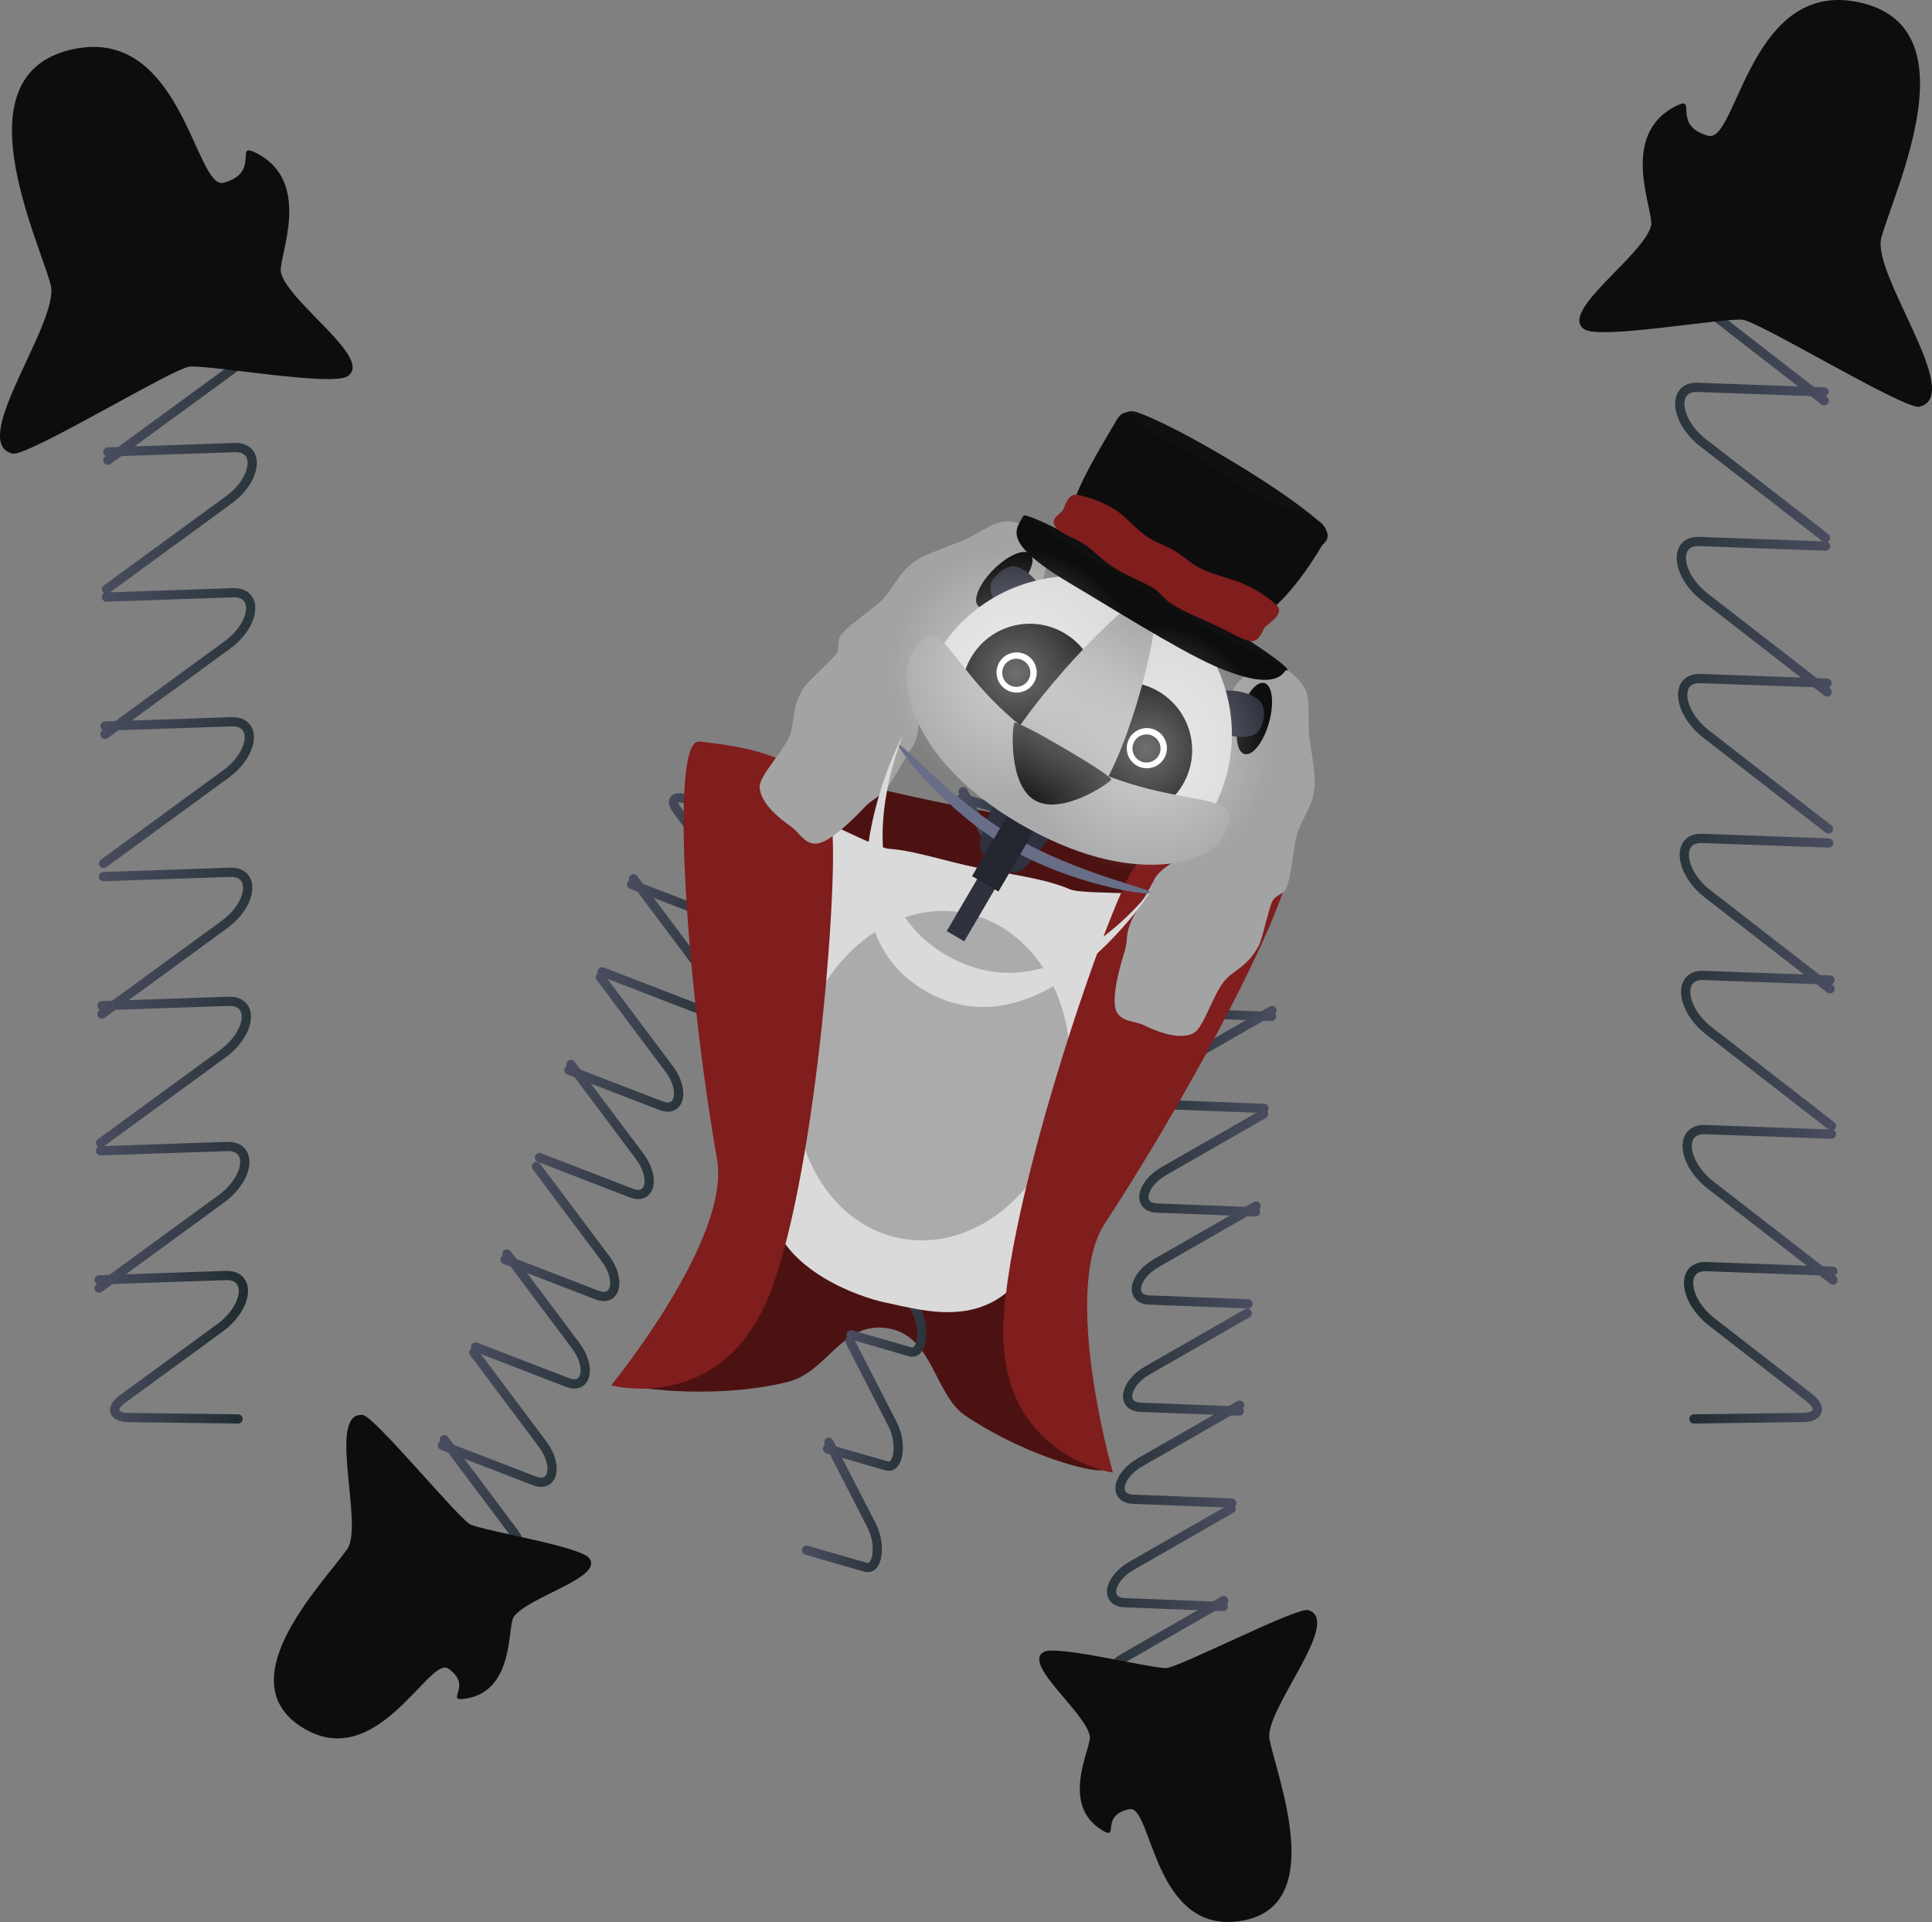 <svg version="1.1" xmlns="http://www.w3.org/2000/svg" xmlns:xlink="http://www.w3.org/1999/xlink" width="680.206" height="676.666" viewBox="0,0,680.206,676.666"><rect x="0" y="0" width="680.206" height="676.666" fill="#808080" stroke="none"/><defs><linearGradient x1="55.333" y1="410.51" x2="106.159" y2="411.151" gradientUnits="userSpaceOnUse" id="color-1"><stop offset="0" stop-color="#484c5e"/><stop offset="1" stop-color="#212d30"/></linearGradient><linearGradient x1="55.821" y1="364.52" x2="124.662" y2="365.388" gradientUnits="userSpaceOnUse" id="color-2"><stop offset="0" stop-color="#484c5e"/><stop offset="1" stop-color="#212d30"/></linearGradient><linearGradient x1="56.364" y1="313.416" x2="125.204" y2="314.284" gradientUnits="userSpaceOnUse" id="color-3"><stop offset="0" stop-color="#484c5e"/><stop offset="1" stop-color="#212d30"/></linearGradient><linearGradient x1="56.846" y1="267.99" x2="125.686" y2="268.858" gradientUnits="userSpaceOnUse" id="color-4"><stop offset="0" stop-color="#484c5e"/><stop offset="1" stop-color="#212d30"/></linearGradient><linearGradient x1="57.409" y1="214.993" x2="126.249" y2="215.861" gradientUnits="userSpaceOnUse" id="color-5"><stop offset="0" stop-color="#484c5e"/><stop offset="1" stop-color="#212d30"/></linearGradient><linearGradient x1="57.891" y1="169.567" x2="126.731" y2="170.435" gradientUnits="userSpaceOnUse" id="color-6"><stop offset="0" stop-color="#484c5e"/><stop offset="1" stop-color="#212d30"/></linearGradient><linearGradient x1="58.433" y1="118.463" x2="127.274" y2="119.331" gradientUnits="userSpaceOnUse" id="color-7"><stop offset="0" stop-color="#484c5e"/><stop offset="1" stop-color="#212d30"/></linearGradient><linearGradient x1="58.916" y1="73.037" x2="127.756" y2="73.905" gradientUnits="userSpaceOnUse" id="color-8"><stop offset="0" stop-color="#484c5e"/><stop offset="1" stop-color="#212d30"/></linearGradient><linearGradient x1="666.212" y1="408.908" x2="615.386" y2="409.588" gradientUnits="userSpaceOnUse" id="color-9"><stop offset="0" stop-color="#484c5e"/><stop offset="1" stop-color="#212d30"/></linearGradient><linearGradient x1="665.724" y1="360.066" x2="596.883" y2="360.987" gradientUnits="userSpaceOnUse" id="color-10"><stop offset="0" stop-color="#484c5e"/><stop offset="1" stop-color="#212d30"/></linearGradient><linearGradient x1="665.181" y1="305.792" x2="596.34" y2="306.714" gradientUnits="userSpaceOnUse" id="color-11"><stop offset="0" stop-color="#484c5e"/><stop offset="1" stop-color="#212d30"/></linearGradient><linearGradient x1="664.699" y1="257.549" x2="595.858" y2="258.471" gradientUnits="userSpaceOnUse" id="color-12"><stop offset="0" stop-color="#484c5e"/><stop offset="1" stop-color="#212d30"/></linearGradient><linearGradient x1="664.136" y1="201.266" x2="595.296" y2="202.188" gradientUnits="userSpaceOnUse" id="color-13"><stop offset="0" stop-color="#484c5e"/><stop offset="1" stop-color="#212d30"/></linearGradient><linearGradient x1="663.654" y1="153.023" x2="594.813" y2="153.945" gradientUnits="userSpaceOnUse" id="color-14"><stop offset="0" stop-color="#484c5e"/><stop offset="1" stop-color="#212d30"/></linearGradient><linearGradient x1="663.111" y1="98.75" x2="594.271" y2="99.672" gradientUnits="userSpaceOnUse" id="color-15"><stop offset="0" stop-color="#484c5e"/><stop offset="1" stop-color="#212d30"/></linearGradient><linearGradient x1="662.629" y1="50.507" x2="593.788" y2="51.429" gradientUnits="userSpaceOnUse" id="color-16"><stop offset="0" stop-color="#484c5e"/><stop offset="1" stop-color="#212d30"/></linearGradient><linearGradient x1="237.074" y1="418.39" x2="409.574" y2="453.99" gradientUnits="userSpaceOnUse" id="color-17"><stop offset="0" stop-color="#484c5e"/><stop offset="1" stop-color="#212d30"/></linearGradient><linearGradient x1="266.245" y1="193.387" x2="471.865" y2="235.823" gradientUnits="userSpaceOnUse" id="color-18"><stop offset="0" stop-color="#484c5e"/><stop offset="1" stop-color="#212d30"/></linearGradient><linearGradient x1="363.044" y1="199.64" x2="387.137" y2="204.612" gradientUnits="userSpaceOnUse" id="color-19"><stop offset="0" stop-color="#484c5e"/><stop offset="1" stop-color="#212d30"/></linearGradient><linearGradient x1="355.585" y1="235.782" x2="388.217" y2="242.517" gradientUnits="userSpaceOnUse" id="color-20"><stop offset="0" stop-color="#484c5e"/><stop offset="1" stop-color="#212d30"/></linearGradient><linearGradient x1="347.297" y1="275.944" x2="379.929" y2="282.678" gradientUnits="userSpaceOnUse" id="color-21"><stop offset="0" stop-color="#484c5e"/><stop offset="1" stop-color="#212d30"/></linearGradient><linearGradient x1="339.929" y1="311.643" x2="372.561" y2="318.378" gradientUnits="userSpaceOnUse" id="color-22"><stop offset="0" stop-color="#484c5e"/><stop offset="1" stop-color="#212d30"/></linearGradient><linearGradient x1="331.334" y1="353.292" x2="363.966" y2="360.027" gradientUnits="userSpaceOnUse" id="color-23"><stop offset="0" stop-color="#484c5e"/><stop offset="1" stop-color="#212d30"/></linearGradient><linearGradient x1="323.966" y1="388.991" x2="356.598" y2="395.726" gradientUnits="userSpaceOnUse" id="color-24"><stop offset="0" stop-color="#484c5e"/><stop offset="1" stop-color="#212d30"/></linearGradient><linearGradient x1="315.677" y1="429.153" x2="348.309" y2="435.887" gradientUnits="userSpaceOnUse" id="color-25"><stop offset="0" stop-color="#484c5e"/><stop offset="1" stop-color="#212d30"/></linearGradient><linearGradient x1="308.31" y1="464.852" x2="340.942" y2="471.586" gradientUnits="userSpaceOnUse" id="color-26"><stop offset="0" stop-color="#484c5e"/><stop offset="1" stop-color="#212d30"/></linearGradient><linearGradient x1="469.678" y1="278.175" x2="430.201" y2="274.945" gradientUnits="userSpaceOnUse" id="color-27"><stop offset="0" stop-color="#484c5e"/><stop offset="1" stop-color="#212d30"/></linearGradient><linearGradient x1="466.996" y1="310.952" x2="413.528" y2="306.577" gradientUnits="userSpaceOnUse" id="color-28"><stop offset="0" stop-color="#484c5e"/><stop offset="1" stop-color="#212d30"/></linearGradient><linearGradient x1="464.016" y1="347.374" x2="410.548" y2="342.999" gradientUnits="userSpaceOnUse" id="color-29"><stop offset="0" stop-color="#484c5e"/><stop offset="1" stop-color="#212d30"/></linearGradient><linearGradient x1="461.367" y1="379.749" x2="407.899" y2="375.374" gradientUnits="userSpaceOnUse" id="color-30"><stop offset="0" stop-color="#484c5e"/><stop offset="1" stop-color="#212d30"/></linearGradient><linearGradient x1="458.276" y1="417.52" x2="404.808" y2="413.145" gradientUnits="userSpaceOnUse" id="color-31"><stop offset="0" stop-color="#484c5e"/><stop offset="1" stop-color="#212d30"/></linearGradient><linearGradient x1="455.627" y1="449.895" x2="402.159" y2="445.52" gradientUnits="userSpaceOnUse" id="color-32"><stop offset="0" stop-color="#484c5e"/><stop offset="1" stop-color="#212d30"/></linearGradient><linearGradient x1="452.647" y1="486.317" x2="399.179" y2="481.942" gradientUnits="userSpaceOnUse" id="color-33"><stop offset="0" stop-color="#484c5e"/><stop offset="1" stop-color="#212d30"/></linearGradient><linearGradient x1="449.998" y1="518.692" x2="396.53" y2="514.317" gradientUnits="userSpaceOnUse" id="color-34"><stop offset="0" stop-color="#484c5e"/><stop offset="1" stop-color="#212d30"/></linearGradient><linearGradient x1="248.34" y1="232.495" x2="285.87" y2="245.158" gradientUnits="userSpaceOnUse" id="color-35"><stop offset="0" stop-color="#484c5e"/><stop offset="1" stop-color="#212d30"/></linearGradient><linearGradient x1="237.827" y1="263.656" x2="288.658" y2="280.807" gradientUnits="userSpaceOnUse" id="color-36"><stop offset="0" stop-color="#484c5e"/><stop offset="1" stop-color="#212d30"/></linearGradient><linearGradient x1="226.144" y1="298.282" x2="276.975" y2="315.432" gradientUnits="userSpaceOnUse" id="color-37"><stop offset="0" stop-color="#484c5e"/><stop offset="1" stop-color="#212d30"/></linearGradient><linearGradient x1="215.759" y1="329.06" x2="266.591" y2="346.211" gradientUnits="userSpaceOnUse" id="color-38"><stop offset="0" stop-color="#484c5e"/><stop offset="1" stop-color="#212d30"/></linearGradient><linearGradient x1="203.644" y1="364.969" x2="254.475" y2="382.119" gradientUnits="userSpaceOnUse" id="color-39"><stop offset="0" stop-color="#484c5e"/><stop offset="1" stop-color="#212d30"/></linearGradient><linearGradient x1="193.259" y1="395.747" x2="244.091" y2="412.898" gradientUnits="userSpaceOnUse" id="color-40"><stop offset="0" stop-color="#484c5e"/><stop offset="1" stop-color="#212d30"/></linearGradient><linearGradient x1="181.576" y1="430.373" x2="232.408" y2="447.524" gradientUnits="userSpaceOnUse" id="color-41"><stop offset="0" stop-color="#484c5e"/><stop offset="1" stop-color="#212d30"/></linearGradient><linearGradient x1="171.191" y1="461.151" x2="222.023" y2="478.302" gradientUnits="userSpaceOnUse" id="color-42"><stop offset="0" stop-color="#484c5e"/><stop offset="1" stop-color="#212d30"/></linearGradient><linearGradient x1="302.061" y1="305.82" x2="395.935" y2="325.194" gradientUnits="userSpaceOnUse" id="color-43"><stop offset="0" stop-color="#484c5e"/><stop offset="1" stop-color="#212d30"/></linearGradient><linearGradient x1="445.171" y1="296.878" x2="387.843" y2="285.046" gradientUnits="userSpaceOnUse" id="color-44"><stop offset="0" stop-color="#484c5e"/><stop offset="1" stop-color="#212d30"/></linearGradient><linearGradient x1="268.501" y1="266.181" x2="325.828" y2="278.012" gradientUnits="userSpaceOnUse" id="color-45"><stop offset="0" stop-color="#484c5e"/><stop offset="1" stop-color="#212d30"/></linearGradient><radialGradient cx="378.377" cy="173.624" r="43.75" gradientUnits="userSpaceOnUse" id="color-46"><stop offset="0" stop-color="#ffffff" stop-opacity="0.435"/><stop offset="1" stop-color="#ffffff" stop-opacity="0"/></radialGradient><linearGradient x1="339.948" y1="152.713" x2="416.806" y2="194.535" gradientUnits="userSpaceOnUse" id="color-47"><stop offset="0" stop-color="#484c5e"/><stop offset="1" stop-color="#212d30"/></linearGradient><linearGradient x1="372.388" y1="170.178" x2="384.812" y2="176.938" gradientUnits="userSpaceOnUse" id="color-48"><stop offset="0" stop-color="#484c5e"/><stop offset="1" stop-color="#212d30"/></linearGradient><radialGradient cx="424.214" cy="200.273" r="43.75" gradientUnits="userSpaceOnUse" id="color-49"><stop offset="0" stop-color="#ffffff" stop-opacity="0.435"/><stop offset="1" stop-color="#ffffff" stop-opacity="0"/></radialGradient><linearGradient x1="385.785" y1="179.363" x2="462.643" y2="221.184" gradientUnits="userSpaceOnUse" id="color-50"><stop offset="0" stop-color="#484c5e"/><stop offset="1" stop-color="#212d30"/></linearGradient><linearGradient x1="418.225" y1="196.827" x2="430.649" y2="203.588" gradientUnits="userSpaceOnUse" id="color-51"><stop offset="0" stop-color="#484c5e"/><stop offset="1" stop-color="#212d30"/></linearGradient></defs><g transform="translate(-20.669,63.201)"><g stroke-miterlimit="10"><g fill="none" stroke-width="3.25" stroke-linecap="round"><path d="M55.578,387.384c0,0 31.882,-1.09 44.5,-1.522c9.338,-0.319 7.931,11.182 -1.908,18.372c-8.241,6.022 -24.14,17.639 -34.155,24.957c-5.298,3.871 -2.872,6.616 1.83,6.676c8.902,0.112 38.629,0.487 38.629,0.487" stroke="url(#color-1)"/><path d="M56.061,341.958c0,0 31.882,-1.09 44.5,-1.522c9.338,-0.319 7.931,11.182 -1.908,18.372c-12.6,9.207 -43.105,31.497 -43.105,31.497" stroke="url(#color-2)"/><path d="M56.603,290.854c0,0 31.882,-1.09 44.5,-1.522c9.338,-0.319 7.931,11.182 -1.908,18.372c-12.6,9.207 -43.105,31.497 -43.105,31.497" stroke="url(#color-3)"/><path d="M57.085,245.428c0,0 31.882,-1.09 44.5,-1.522c9.338,-0.319 7.931,11.182 -1.908,18.372c-12.6,9.207 -43.105,31.497 -43.105,31.497" stroke="url(#color-4)"/><path d="M57.648,192.431c0,0 31.882,-1.09 44.5,-1.522c9.338,-0.319 7.931,11.182 -1.908,18.372c-12.6,9.207 -43.105,31.497 -43.105,31.497" stroke="url(#color-5)"/><path d="M58.13,147.005c0,0 31.882,-1.09 44.5,-1.522c9.338,-0.319 7.931,11.182 -1.908,18.372c-12.6,9.207 -43.105,31.497 -43.105,31.497" stroke="url(#color-6)"/><path d="M58.673,95.901c0,0 31.882,-1.09 44.5,-1.522c9.338,-0.319 7.931,11.182 -1.908,18.372c-12.6,9.207 -43.105,31.497 -43.105,31.497" stroke="url(#color-7)"/><path d="M59.155,50.475c0,0 31.882,-1.09 44.5,-1.522c9.338,-0.319 7.931,11.182 -1.908,18.372c-12.6,9.207 -43.105,31.497 -43.105,31.497" stroke="url(#color-8)"/></g><path d="M38.495,36.978c-4.684,-17.072 -31.701,-73.087 6.644,-82.57c39.583,-9.789 44.122,49.502 54.283,46.722c13.137,-3.594 3.625,-14.338 11.155,-10.613c20.959,10.37 7.646,37.349 9.028,42.386c2.944,10.728 32.771,30.287 23.406,36.377c-5.538,3.601 -47.156,-3.846 -55.48,-3.428c-5.436,0.273 -57.29,31.884 -62.433,30.643c-16.049,-3.871 16.944,-46.589 13.396,-59.517z" fill="#0d0d0d" stroke="#000000" stroke-width="0" stroke-linecap="butt"/><g fill="none" stroke-width="3.25" stroke-linecap="round"><path d="M617.07,436.354c0,0 29.727,-0.398 38.629,-0.517c4.703,-0.063 7.129,-2.978 1.83,-7.09c-10.015,-7.772 -25.915,-20.11 -34.155,-26.505c-9.839,-7.635 -11.247,-19.85 -1.908,-19.511c12.618,0.458 44.5,1.616 44.5,1.616" stroke="url(#color-9)"/><path d="M665.997,387.45c0,0 -30.505,-23.672 -43.105,-33.45c-9.839,-7.635 -11.247,-19.85 -1.908,-19.511c12.618,0.458 44.5,1.616 44.5,1.616" stroke="url(#color-10)"/><path d="M665.455,333.176c0,0 -30.505,-23.672 -43.105,-33.45c-9.839,-7.635 -11.247,-19.85 -1.908,-19.511c12.618,0.458 44.5,1.616 44.5,1.616" stroke="url(#color-11)"/><path d="M664.972,284.933c0,0 -30.505,-23.672 -43.105,-33.45c-9.839,-7.635 -11.247,-19.85 -1.908,-19.511c12.618,0.458 44.5,1.616 44.5,1.616" stroke="url(#color-12)"/><path d="M664.41,228.65c0,0 -30.505,-23.672 -43.105,-33.45c-9.839,-7.635 -11.247,-19.85 -1.908,-19.511c12.618,0.458 44.5,1.616 44.5,1.616" stroke="url(#color-13)"/><path d="M663.928,180.407c0,0 -30.505,-23.672 -43.105,-33.45c-9.839,-7.635 -11.247,-19.85 -1.908,-19.511c12.618,0.458 44.5,1.616 44.5,1.616" stroke="url(#color-14)"/><path d="M663.385,126.134c0,0 -30.505,-23.672 -43.105,-33.45c-9.839,-7.635 -11.247,-19.85 -1.908,-19.511c12.618,0.458 44.5,1.616 44.5,1.616" stroke="url(#color-15)"/><path d="M662.903,77.891c0,0 -30.505,-23.672 -43.105,-33.45c-9.839,-7.635 -11.247,-19.85 -1.908,-19.511c12.618,0.458 44.5,1.616 44.5,1.616" stroke="url(#color-16)"/></g><path d="M683.05,20.461c-3.547,12.929 29.445,55.646 13.396,59.517c-5.143,1.241 -56.997,-30.37 -62.433,-30.643c-8.323,-0.418 -49.941,7.03 -55.48,3.428c-9.366,-6.09 20.462,-25.649 23.406,-36.377c1.382,-5.037 -11.932,-32.016 9.028,-42.386c7.53,-3.726 -1.981,7.019 11.155,10.613c10.162,2.78 14.7,-56.511 54.283,-46.722c38.346,9.483 11.329,65.498 6.644,82.57z" fill="#0d0d0d" stroke="#000000" stroke-width="0" stroke-linecap="butt"/><g><path d="M409.574,453.99c-0.458,2.22 -25.582,-3.157 -48.974,-18.748c-10.741,-7.159 -11.453,-27.534 -26.443,-30.628c-16.989,-3.506 -21.632,15.203 -36.411,18.793c-26.659,6.475 -58.506,1.918 -58.076,-0.165c0.668,-3.239 58.092,-103.833 105.727,-94.002c47.635,9.831 64.846,121.511 64.178,124.75z" fill="#4c1212" stroke="url(#color-17)" stroke-width="0" stroke-linecap="butt"/><path d="M471.865,235.823c-0.492,2.382 -49.067,29.62 -105.848,17.901c-56.78,-11.718 -96.847,-51.855 -96.355,-54.237c0.243,-1.176 49.602,14.269 99.509,23.222c51.185,9.182 102.943,11.908 102.694,13.113z" fill="#4c1212" stroke="url(#color-18)" stroke-width="0" stroke-linecap="butt"/><g fill="none" stroke-width="3.25" stroke-linecap="round"><path d="M390.556,184.653c0,0 -14.091,-2.908 -18.311,-3.779c-2.229,-0.46 -3.833,1.433 -1.98,5.041c3.503,6.822 9.063,17.651 11.945,23.264c3.441,6.702 2.182,15.879 -2.171,14.622c-5.882,-1.698 -20.746,-5.988 -20.746,-5.988" stroke="url(#color-19)"/><path d="M359.767,215.518c0,0 10.669,20.778 15.076,29.36c3.441,6.702 2.182,15.879 -2.171,14.622c-5.882,-1.698 -20.746,-5.988 -20.746,-5.988" stroke="url(#color-20)"/><path d="M351.479,255.68c0,0 10.669,20.778 15.076,29.36c3.441,6.702 2.182,15.879 -2.171,14.622c-5.882,-1.698 -20.746,-5.988 -20.746,-5.988" stroke="url(#color-21)"/><path d="M344.111,291.379c0,0 10.669,20.778 15.076,29.36c3.441,6.702 2.182,15.879 -2.171,14.622c-5.882,-1.698 -20.746,-5.988 -20.746,-5.988" stroke="url(#color-22)"/><path d="M335.516,333.028c0,0 10.669,20.778 15.076,29.36c3.441,6.702 2.182,15.879 -2.171,14.622c-5.882,-1.698 -20.746,-5.988 -20.746,-5.988" stroke="url(#color-23)"/><path d="M328.148,368.727c0,0 10.669,20.778 15.076,29.36c3.441,6.702 2.182,15.879 -2.171,14.622c-5.882,-1.698 -20.746,-5.988 -20.746,-5.988" stroke="url(#color-24)"/><path d="M319.859,408.889c0,0 10.669,20.778 15.076,29.36c3.441,6.702 2.182,15.879 -2.171,14.622c-5.882,-1.698 -20.746,-5.988 -20.746,-5.988" stroke="url(#color-25)"/><path d="M312.492,444.588c0,0 10.669,20.778 15.076,29.36c3.441,6.702 2.182,15.879 -2.171,14.622c-5.882,-1.698 -20.746,-5.988 -20.746,-5.988" stroke="url(#color-26)"/></g><g><g fill="none" stroke-width="3.25" stroke-linecap="round"><path d="M468.329,294.657c0,0 -24.838,-0.962 -34.667,-1.342c-7.275,-0.282 -5.605,-8.409 2.403,-13c6.707,-3.845 19.648,-11.265 27.799,-15.938c4.312,-2.472 2.564,-4.563 -1.089,-4.861c-6.914,-0.566 -30.003,-2.455 -30.003,-2.455" stroke="url(#color-27)"/><path d="M465.68,327.032c0,0 -24.838,-0.962 -34.667,-1.342c-7.275,-0.282 -5.605,-8.409 2.403,-13c10.255,-5.88 35.084,-20.114 35.084,-20.114" stroke="url(#color-28)"/><path d="M462.7,363.454c0,0 -24.838,-0.962 -34.667,-1.342c-7.275,-0.282 -5.605,-8.409 2.403,-13c10.255,-5.88 35.084,-20.114 35.084,-20.114" stroke="url(#color-29)"/><path d="M460.051,395.829c0,0 -24.838,-0.962 -34.667,-1.342c-7.275,-0.282 -5.605,-8.409 2.403,-13c10.255,-5.88 35.084,-20.114 35.084,-20.114" stroke="url(#color-30)"/><path d="M456.961,433.6c0,0 -24.838,-0.962 -34.667,-1.342c-7.275,-0.282 -5.605,-8.409 2.403,-13c10.255,-5.88 35.084,-20.114 35.084,-20.114" stroke="url(#color-31)"/><path d="M454.312,465.975c0,0 -24.838,-0.962 -34.667,-1.342c-7.275,-0.282 -5.605,-8.409 2.403,-13c10.255,-5.88 35.084,-20.114 35.084,-20.114" stroke="url(#color-32)"/><path d="M451.332,502.397c0,0 -24.838,-0.962 -34.667,-1.342c-7.275,-0.282 -5.605,-8.409 2.403,-13c10.255,-5.88 35.084,-20.114 35.084,-20.114" stroke="url(#color-33)"/><path d="M448.683,534.772c0,0 -24.838,-0.962 -34.667,-1.342c-7.275,-0.282 -5.605,-8.409 2.403,-13c10.255,-5.88 35.084,-20.114 35.084,-20.114" stroke="url(#color-34)"/></g><path d="M457.961,613.019c-31.303,5.45 -31.596,-40.887 -39.647,-39.28c-10.408,2.077 -3.6,10.948 -9.25,7.641c-15.727,-9.204 -3.905,-29.449 -4.705,-33.44c-1.703,-8.5 -23.822,-25.331 -16.209,-29.553c4.502,-2.497 36.446,5.563 42.939,5.692c4.24,0.084 46.273,-21.659 50.203,-20.414c12.264,3.885 -15.713,35.29 -13.66,45.533c2.71,13.526 20.655,58.542 -9.67,63.821z" fill="#0d0d0d" stroke="#000000" stroke-width="0" stroke-linecap="butt"/></g><g><g fill="none" stroke-width="3.25" stroke-linecap="round"><path d="M290.59,227.716c0,0 -21.951,-7.406 -28.524,-9.624c-3.472,-1.172 -5.905,0.056 -2.924,4.033c5.635,7.519 14.581,19.455 19.218,25.642c5.536,7.387 3.852,15.511 -2.94,12.889c-9.177,-3.542 -32.366,-12.492 -32.366,-12.492" stroke="url(#color-35)"/><path d="M243.721,246.185c0,0 17.164,22.901 24.254,32.361c5.536,7.386 3.852,15.511 -2.94,12.889c-9.177,-3.542 -32.366,-12.492 -32.366,-12.492" stroke="url(#color-36)"/><path d="M232.039,280.811c0,0 17.164,22.901 24.254,32.361c5.536,7.386 3.852,15.511 -2.94,12.889c-9.177,-3.542 -32.366,-12.492 -32.366,-12.492" stroke="url(#color-37)"/><path d="M221.654,311.59c0,0 17.164,22.901 24.254,32.361c5.536,7.386 3.852,15.511 -2.94,12.889c-9.177,-3.542 -32.366,-12.492 -32.366,-12.492" stroke="url(#color-38)"/><path d="M209.538,347.498c0,0 17.164,22.901 24.254,32.361c5.536,7.386 3.852,15.511 -2.94,12.889c-9.177,-3.542 -32.366,-12.492 -32.366,-12.492" stroke="url(#color-39)"/><path d="M199.154,378.276c0,0 17.164,22.901 24.254,32.361c5.536,7.386 3.852,15.511 -2.94,12.889c-9.177,-3.542 -32.366,-12.492 -32.366,-12.492" stroke="url(#color-40)"/><path d="M187.471,412.902c0,0 17.164,22.901 24.254,32.361c5.536,7.386 3.852,15.511 -2.94,12.889c-9.177,-3.542 -32.366,-12.492 -32.366,-12.492" stroke="url(#color-41)"/><path d="M177.086,443.681c0,0 17.164,22.901 24.254,32.361c5.536,7.386 3.852,15.511 -2.94,12.889c-9.177,-3.542 -32.366,-12.492 -32.366,-12.492" stroke="url(#color-42)"/></g><path d="M142.923,482.184c5.94,-8.594 -7.317,-48.509 5.482,-47.221c4.102,0.413 34.092,37.02 38.019,38.621c6.013,2.452 38.539,7.697 41.684,11.773c5.319,6.892 -21.657,13.591 -26.585,20.722c-2.314,3.348 0.526,26.619 -17.56,28.845c-6.498,0.8 3.265,-4.651 -5.47,-10.679c-6.757,-4.663 -25.371,37.772 -51.959,20.374c-25.757,-16.854 8.544,-51.087 16.387,-62.435z" fill="#0d0d0d" stroke="#000000" stroke-width="0" stroke-linecap="butt"/></g><path d="M306.142,265.409c2.3,-11.146 -17.419,-38.264 -13.487,-42.846c4.957,-5.776 34.017,12.576 41.217,13.09c8.774,0.626 19.069,4.209 30.53,6.575c11.988,2.474 23.86,3.763 32.905,7.634c5.403,2.312 36.499,-0.093 39.307,4.865c3.598,6.355 -22.111,21.181 -24.941,34.891c-4.697,22.761 -13.991,73.318 -30.589,95.82c-14.26,19.332 -35.217,12.727 -48.307,10.026c-11.002,-2.271 -35.297,-11.648 -40.2,-30.086c-7.722,-29.037 8.223,-74.087 13.565,-99.968z" fill="#dadada" stroke="#000000" stroke-width="0" stroke-linecap="butt"/><path d="M302.061,305.82c6.517,-31.576 32.814,-52.837 58.737,-47.487c25.923,5.35 41.654,35.285 35.137,66.861c-6.517,31.576 -32.814,52.837 -58.737,47.487c-25.923,-5.35 -41.654,-35.285 -35.137,-66.861z" fill="#ababab" stroke="url(#color-43)" stroke-width="0" stroke-linecap="butt"/><path d="M373.985,402.25c2.25,-46.983 37.436,-147.707 45.641,-159.414c13.748,-19.616 36.176,-13.439 54.051,-8.063c10.487,3.154 -31.114,82.696 -63.96,132.655c-15.634,23.78 2.769,87.817 2.769,87.817c0,0 -40.755,-5.938 -38.502,-52.995z" fill="#801d1d" stroke="url(#color-44)" stroke-width="0" stroke-linecap="butt"/><path d="M235.817,424.548c0,0 42.252,-51.519 37.31,-79.545c-10.383,-58.881 -17.095,-148.394 -6.216,-147.138c18.543,2.141 41.584,5.347 46.443,28.803c2.9,13.999 -4.665,120.423 -21.2,164.458c-16.56,44.103 -56.337,33.422 -56.337,33.422z" fill="#801d1d" stroke="url(#color-45)" stroke-width="0" stroke-linecap="butt"/><g stroke="#000000" stroke-width="0" stroke-linecap="butt"><path d="M353.989,264.601l15.252,-26.028l6.162,3.611l-15.252,26.028z" fill="#2f323e"/><path d="M365.691,234.79c-0.237,-6.526 9.516,-24.085 9.516,-24.085l21.104,12.105c0,0 -10.704,16.283 -15.682,20.05c-3.357,2.54 -6.76,-0.012 -9.435,-1.579c-1.993,-1.168 -5.402,-3.728 -5.502,-6.491z" fill="#2f323e"/><g><path d="M443.104,226.457c1.649,-6.161 0.917,-10.325 2.128,-15.053c1.142,-4.461 4.251,-9.553 4.963,-13.09c1.76,-8.74 2.429,-15.04 5.207,-19.754c1.735,-2.944 7.252,-6.197 9.471,-8.23c2.428,-2.224 11.002,2.366 14.575,7.809c3.111,4.739 1.348,9.589 2.232,17.947c0.395,3.739 2.151,13.094 1.853,17.241c-0.494,6.877 -3.378,9.802 -5.717,15.768c-1.96,4.999 -1.969,14.065 -4.113,19.963c-1.001,2.752 -3.912,2.695 -5.079,5.063c-1.409,2.858 -3.465,13.308 -4.865,15.804c-3.975,7.087 -7.67,7.834 -11.363,11.523c-4.383,4.378 -7.8,17.226 -11.551,19.112c-5.479,2.755 -14.331,-1.286 -17.559,-2.877c-3.169,-1.562 -8.866,-0.968 -9.975,-6.103c-0.859,-3.973 0.759,-11.643 3.229,-19.574c1.472,-4.726 0.119,-5.621 2.451,-11.022c1.392,-3.224 6.094,-10.546 7.969,-14.35c3.163,-6.419 12.397,-6.166 16.147,-20.177z" fill="#a3a3a3"/><path d="M465.817,177.276c2.833,0.792 3.563,7.031 1.632,13.936c-1.931,6.904 -5.793,11.859 -8.625,11.067c-2.833,-0.792 -3.563,-7.031 -1.632,-13.936c1.931,-6.904 5.793,-11.859 8.625,-11.067z" fill="#0d0d0d"/></g><path d="M464.767,184.264c1.117,1.397 1.063,4.358 0.649,6.135c-0.297,1.275 -1.161,3.629 -2.126,4.369c-5.884,4.51 -21.726,-1.732 -19.918,-9.499c1.691,-7.265 16.828,-6.716 21.395,-1.005z" fill="#2f323e"/><g><path d="M341.952,199.671c-2.402,3.495 -6.491,11.175 -8.624,13.966c-3.571,4.674 -5.014,3.931 -8.418,7.525c-5.712,6.031 -11.613,11.191 -15.498,12.384c-5.022,1.541 -7.288,-3.718 -10.2,-5.72c-2.966,-2.039 -10.817,-7.786 -11.092,-13.912c-0.188,-4.194 9.35,-13.455 11.027,-19.418c1.413,-5.025 0.258,-8.613 4.498,-15.545c1.493,-2.441 9.604,-9.343 11.41,-11.969c1.495,-2.175 0.022,-4.687 1.934,-6.906c4.097,-4.754 12.002,-9.193 15.405,-13.346c4.061,-4.957 5.204,-8.903 10.962,-12.695c3.472,-2.287 12.491,-5.328 15.947,-6.81c7.724,-3.314 11.093,-7.223 16.748,-6.825c6.495,0.457 14.691,5.693 13.937,8.898c-0.689,2.929 -0.83,9.332 -2.55,12.285c-2.755,4.728 -7.924,8.391 -14.689,14.198c-2.737,2.35 -5.66,7.551 -8.994,10.728c-3.533,3.367 -7.523,4.764 -12.092,9.214c-10.391,10.119 -5.656,18.051 -9.71,23.949z" fill="#a3a3a3"/><path d="M378.027,144.802c-5.079,5.059 -10.88,7.472 -12.955,5.388c-2.076,-2.084 0.359,-7.875 5.439,-12.934c5.079,-5.059 10.88,-7.472 12.955,-5.388c2.076,2.084 -0.359,7.875 -5.439,12.934z" fill="#0d0d0d"/></g><path d="M387.465,155.356c-5.893,5.373 -19.082,-5.396 -18.023,-12.734c0.174,-1.204 1.806,-3.109 2.773,-3.991c1.348,-1.229 3.905,-2.724 5.669,-2.432c7.215,1.193 15.093,14.131 9.581,19.156z" fill="#2f323e"/><path d="M425.977,251.123c-0.735,1.255 -28.216,-2.895 -50.465,-15.934c-22.215,-13.019 -39.199,-34.926 -38.465,-36.178c0.731,-1.248 18.3,19.317 40.442,32.285c22.328,13.077 49.226,18.568 48.488,19.827z" fill="#686e88"/><path d="M426.02,250.307c-2.039,3.48 -39.75,58.697 -79.771,35.246c-40.021,-23.452 -10.06,-85.82 -8.021,-89.3c2.039,-3.48 -24.616,53.247 15.406,76.699c40.021,23.452 74.426,-26.124 72.387,-22.644z" fill="#dadada"/><path d="M362.901,245.252l14.487,-24.722l9.281,5.438l-14.487,24.722z" fill="#24262f"/><path d="M350.589,167.147c15.56,-26.553 49.699,-35.465 76.252,-19.905c26.553,15.56 35.465,49.699 19.905,76.252c-15.56,26.553 -111.716,-29.793 -96.157,-56.346z" fill="#dadada"/><path d="M362.57,168.251c6.693,-11.421 21.377,-15.254 32.798,-8.562c11.421,6.693 15.254,21.377 8.562,32.798c-6.693,11.421 -21.377,15.254 -32.798,8.562c-11.421,-6.693 -15.254,-21.377 -8.562,-32.798z" fill="#000000"/><path d="M395.747,188.777c6.693,-11.421 21.377,-15.254 32.798,-8.562c11.421,6.693 15.254,21.377 8.562,32.798c-6.693,11.421 -21.377,15.254 -32.798,8.562c-11.421,-6.693 -15.254,-21.377 -8.562,-32.798z" fill="#000000"/><path d="M450.286,232.946c-4.098,6.789 -30.591,17.316 -70.938,-6.326c-40.347,-23.642 -42.011,-52.138 -38.095,-59.033c12.136,-21.369 12.266,10.614 52.613,34.257c40.347,23.642 69.634,9.209 56.419,31.103z" fill="#ababab"/><path d="M376.037,198.061c10.595,-18.081 44.488,-54.559 49.96,-51.353c5.472,3.206 -5.875,47.882 -16.47,65.962c-10.595,18.081 -44.085,3.472 -33.49,-14.609z" fill="#ababab"/><path d="M411.892,211.276c-0.783,1.337 -17.48,12.795 -26.895,7.277c-9.415,-5.517 -7.984,-25.92 -7.201,-27.257c0.783,-1.337 34.88,18.643 34.096,19.98z" fill="#1d1d1d"/><g><path d="M487.628,127.159c-3.52,6.007 -22.74,1.286 -42.929,-10.544c-20.189,-11.83 -33.702,-26.29 -30.182,-32.297c0.582,-0.994 2.723,-3.685 6.451,-2.393c14.404,4.99 50.348,26.377 63.774,38.161c4.11,3.607 3.574,5.898 2.885,7.073z" fill="#101010"/><path d="M486.727,127.815c-7.566,12.912 -21.34,32.695 -40.041,33.351c-13.277,0.465 -31.743,-15.389 -40.124,-20.3c-20.186,-11.829 -5.874,-33.806 7.065,-55.886c4.658,-7.949 6.269,2.86 19.699,7.739c11.245,4.086 22.862,16.721 34.154,20.478c12.685,4.22 23.628,7.142 19.248,14.618z" fill="#0d0d0d"/></g><g><path d="M473.98,172.726c-0.825,1.408 -22.188,-9.578 -47.715,-24.536c-25.527,-14.959 -45.553,-28.226 -44.728,-29.634c0.825,-1.408 22.188,9.578 47.715,24.536c25.527,14.959 45.553,28.226 44.728,29.634z" fill="#101010"/><path d="M473.373,172.648c-1.773,3.026 -6.673,6.681 -25.101,-1.395c-13.083,-5.734 -38.694,-21.921 -49.291,-28.131c-25.524,-14.957 -21.07,-19.462 -18.039,-24.636c1.091,-1.863 10.318,7.68 25.956,16.143c13.094,7.086 28.605,18.094 41.599,25.038c14.595,7.8 25.903,11.23 24.876,12.982z" fill="#0d0d0d"/></g><path d="M465.743,157.959c-0.669,1.142 -1.895,5.214 -5.244,4.505c-2.837,-0.6 -6.528,-2.993 -11.259,-5.246c-4.851,-2.31 -10.771,-4.515 -16.065,-7.771c-2.673,-1.644 -3.963,-4.138 -6.683,-5.732c-4.106,-2.406 -9.434,-4.342 -14.002,-7.312c-3.967,-2.58 -7.204,-6.208 -10.527,-8.259c-4.128,-2.548 -7.126,-3.207 -9.101,-5.201c-3.329,-3.363 1.212,-5.136 2.017,-6.51c0.675,-1.152 1.774,-6.149 5.174,-5.418c3.15,0.677 8.523,2.083 13.7,5.549c3.773,2.526 7.056,6.803 11.195,9.457c3.209,2.058 5.905,2.734 9.183,4.656c3.284,1.925 5.971,4.675 9.705,6.479c4.395,2.124 9.589,3.075 13.794,4.845c5.905,2.487 10.393,5.682 12.647,8.057c2.901,3.056 -3.78,6.614 -4.534,7.9z" fill="#801d1d"/></g><g stroke-width="0" stroke-linecap="butt"><path d="M339.948,152.713c11.549,-21.224 38.116,-29.067 59.34,-17.519c21.224,11.549 29.067,38.116 17.519,59.34c-11.549,21.224 -38.116,29.067 -59.34,17.519c-21.224,-11.549 -29.067,-38.116 -17.519,-59.34z" fill="url(#color-46)" stroke="url(#color-47)"/><path d="M372.388,170.178c1.867,-3.431 6.162,-4.699 9.593,-2.832c3.431,1.867 4.699,6.162 2.832,9.593c-1.867,3.431 -6.162,4.699 -9.593,2.832c-3.431,-1.867 -4.699,-6.162 -2.832,-9.593zM376.122,178.009c2.399,1.306 5.403,0.419 6.708,-1.98c1.306,-2.399 0.419,-5.403 -1.98,-6.708c-2.399,-1.306 -5.403,-0.419 -6.708,1.98c-1.306,2.399 -0.419,5.403 1.98,6.708z" fill="#ffffff" stroke="url(#color-48)"/></g><g stroke-width="0" stroke-linecap="butt"><path d="M385.785,179.363c11.549,-21.224 38.116,-29.067 59.34,-17.519c21.224,11.549 29.067,38.116 17.519,59.34c-11.549,21.224 -38.116,29.067 -59.34,17.519c-21.224,-11.549 -29.067,-38.116 -17.519,-59.34z" fill="url(#color-49)" stroke="url(#color-50)"/><path d="M418.225,196.827c1.867,-3.431 6.162,-4.699 9.593,-2.832c3.431,1.867 4.699,6.162 2.832,9.593c-1.867,3.431 -6.162,4.699 -9.593,2.832c-3.431,-1.867 -4.699,-6.162 -2.832,-9.593zM421.959,204.658c2.399,1.306 5.403,0.419 6.708,-1.98c1.306,-2.399 0.419,-5.403 -1.98,-6.708c-2.399,-1.306 -5.403,-0.419 -6.708,1.98c-1.306,2.399 -0.419,5.403 1.98,6.708z" fill="#ffffff" stroke="url(#color-51)"/></g></g></g></g></svg>